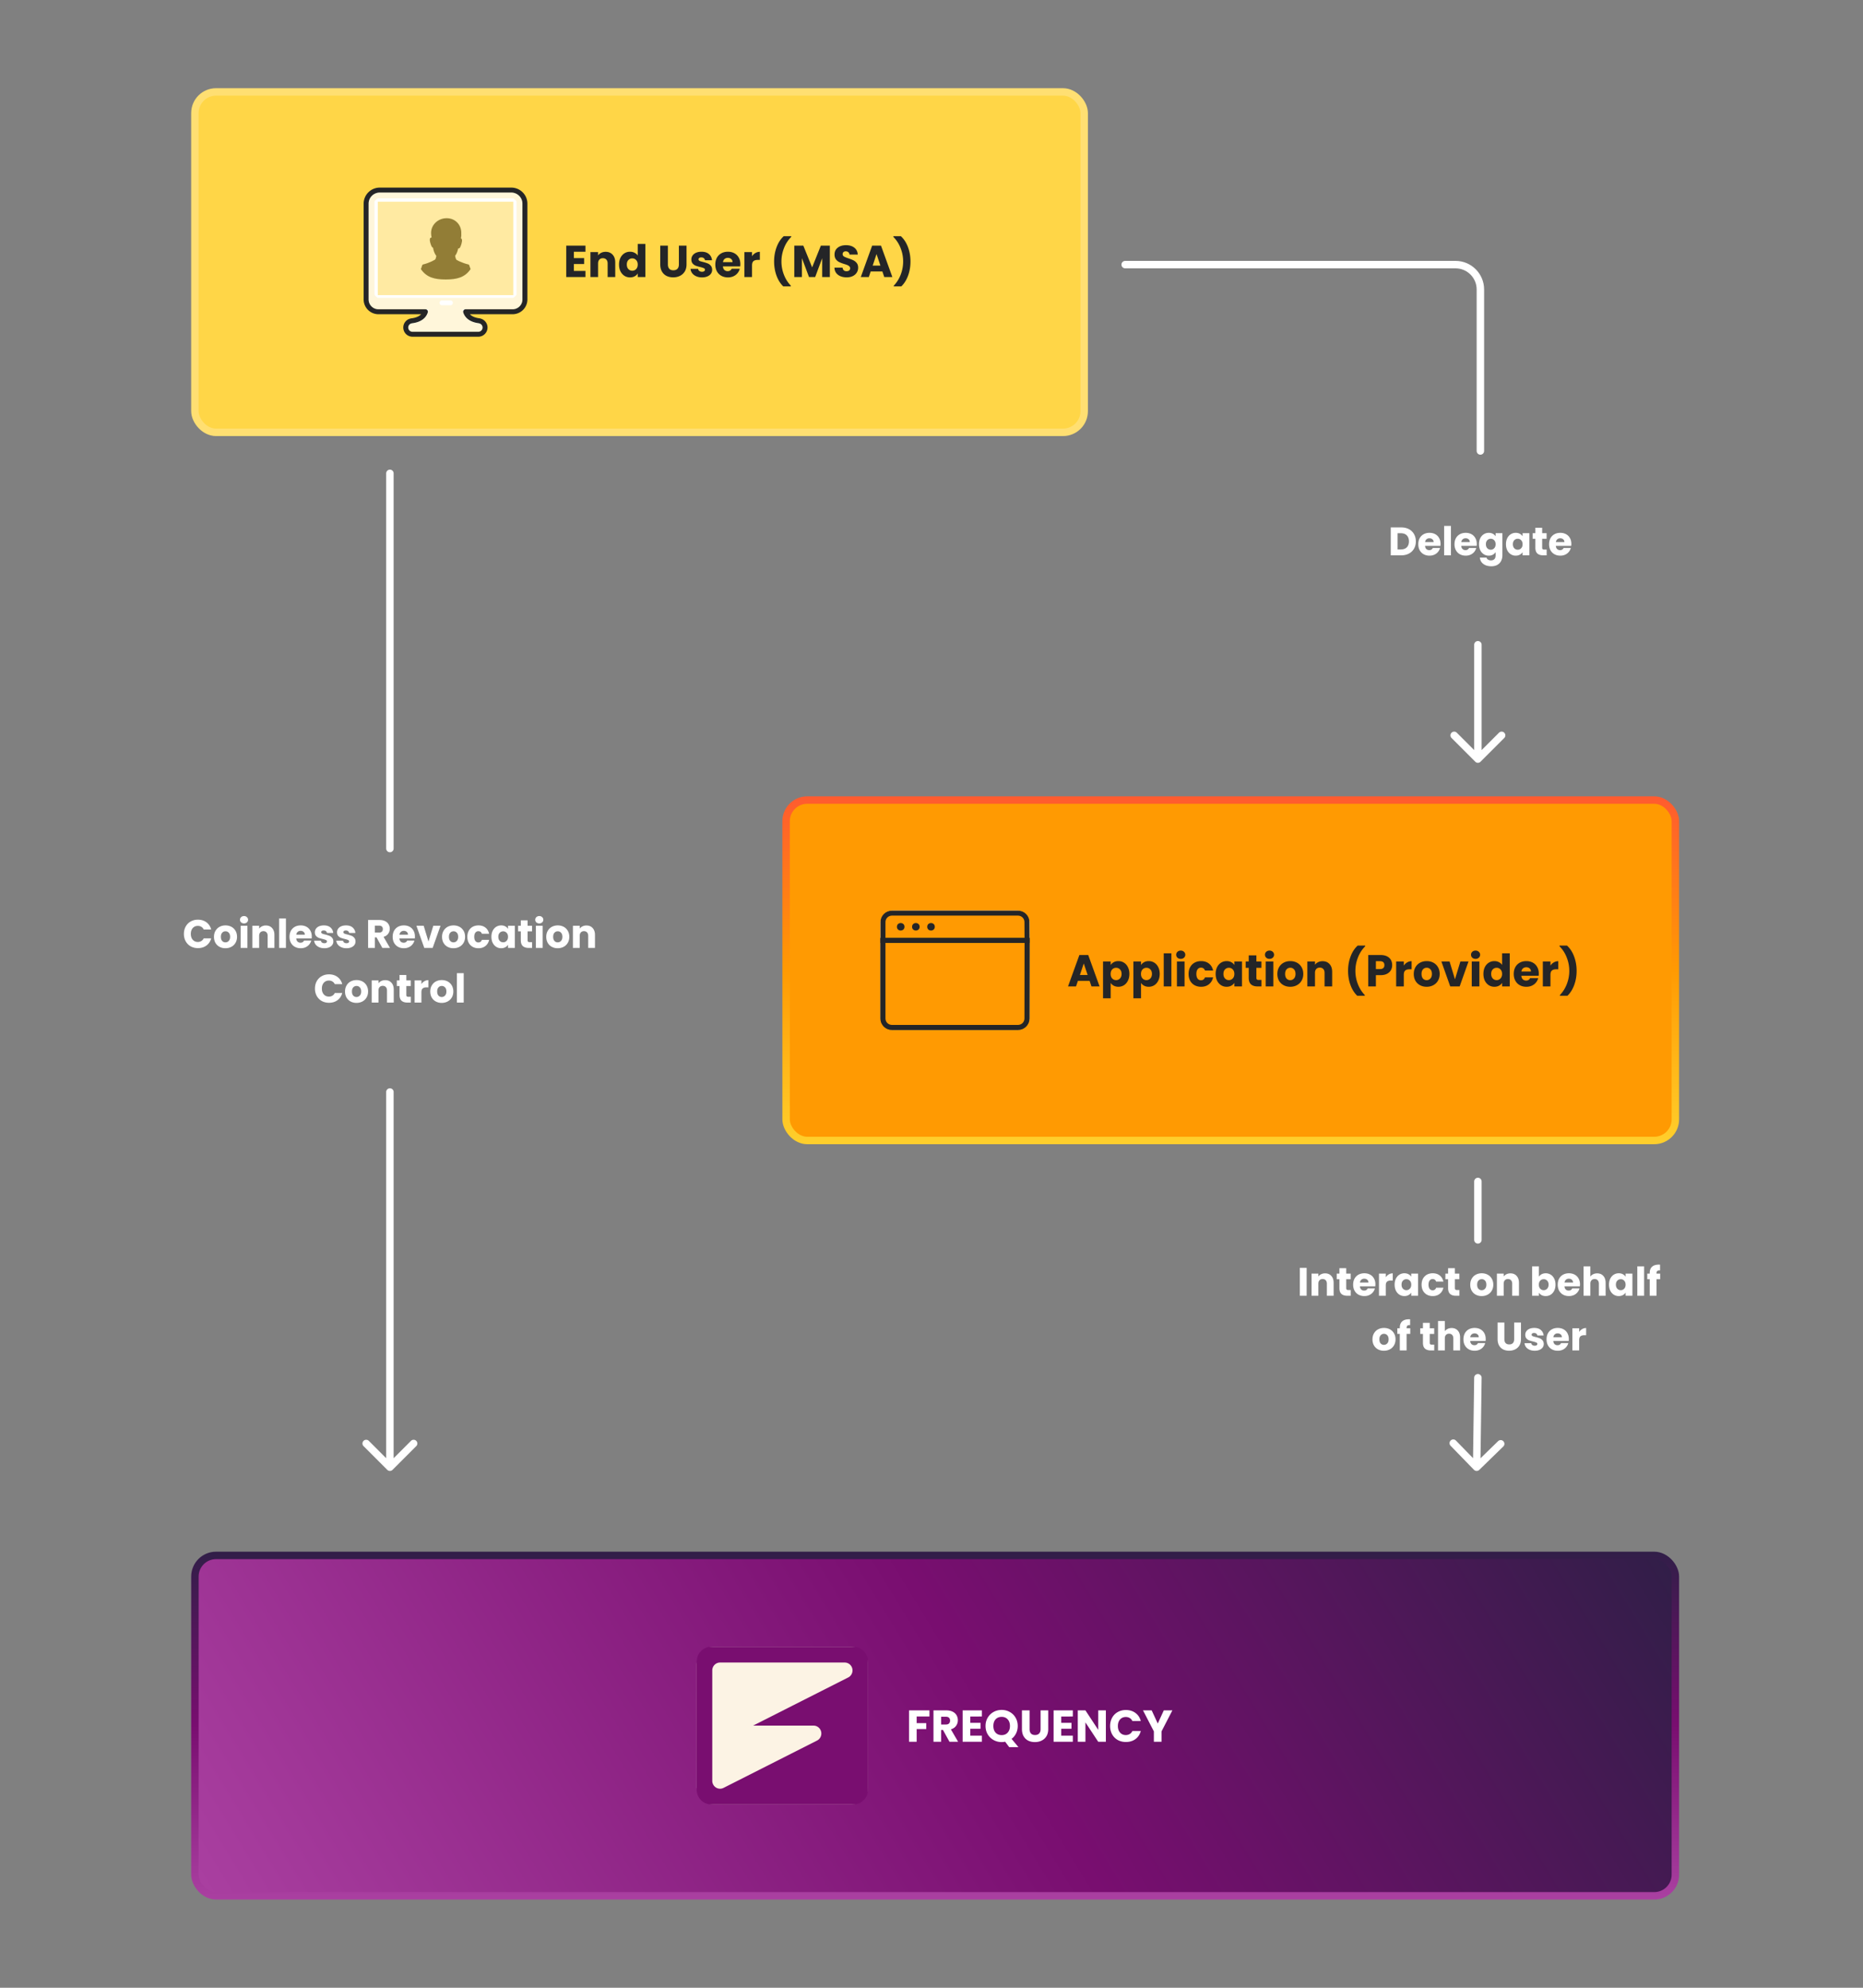 <svg xmlns="http://www.w3.org/2000/svg" width="750" height="800" fill="none" xmlns:v="https://vecta.io/nano"><rect width="100%" height="100%" fill="#808080" stroke="none"/><style><![CDATA[.B{fill:#fff}.C{stroke-width:3}.D{stroke:#242527}.E{stroke-width:2}.F{fill:#242527}.G{fill:#ffd647}.H{fill:#ff9a02}.I{stroke-linecap:round}]]></style><rect x="78.466" y="37" width="358" height="137" rx="8.5" class="G"/><rect x="78.466" y="37" width="358" height="137" rx="8.5" stroke="#ffdf72" class="C"/><path d="M205.812 76.5c3.026 0 5.503 2.441 5.503 5.461v31.36l.001 7.369c0 .053-.006.105-.014.156-.161 2.586-2.324 4.62-4.954 4.62h-18.893a4.4 4.4 0 0 0 .645 1.276c.698.953 2.066 2.022 4.85 2.368l.097.017c.075.017.145.042.212.074a2.71 2.71 0 0 1 2.005 2.611c0 1.506-1.229 2.71-2.726 2.71h-26.461c-1.496 0-2.726-1.204-2.726-2.71 0-1.336.969-2.434 2.234-2.664a1.11 1.11 0 0 1 .175-.038l.506-.073c2.446-.406 3.689-1.402 4.344-2.295a4.42 4.42 0 0 0 .644-1.276h-18.891c-2.642 0-4.811-2.051-4.957-4.652-.005-.04-.008-.082-.008-.124v-.068l-.002-.085v-.328l.001-.071.001-5.955-.001-.023V81.961c0-3.021 2.476-5.461 5.502-5.461z" stroke-linejoin="round" class="B D E"/><path opacity=".2" fill-rule="evenodd" d="M210.314 81.961v32.113l.002-.002v6.683h-.006c-.081 2.098-1.824 3.775-3.962 3.775H186.26c.035.882.531 4.885 6.567 5.637h-.289c.953 0 1.726.765 1.726 1.71a1.72 1.72 0 0 1-1.726 1.71h-26.461a1.72 1.72 0 0 1-1.726-1.71c0-.945.773-1.71 1.726-1.71h-.194c6.036-.752 6.531-4.755 6.567-5.637h-20.088c-2.138 0-3.881-1.677-3.962-3.775h-.002v-.084l-.001-.022-.001-.048v-.328l.001-.046.001-.024v-5.293l-.001-.027-.001-.028V81.961c0-2.46 2.021-4.461 4.503-4.461h52.913c2.483 0 4.502 2.001 4.502 4.461zm-3.822 37.907c.435 0 1.468-1.024 1.468-1.455V81.287c0-.43-1.034-1.454-1.469-1.454h-54.272c-.434 0-1.468 1.024-1.468 1.454v37.126c0 .431 1.034 1.455 1.468 1.455zm-25.124 2.966c.355 0 .665-.203.823-.501a.97.97 0 0 0 .113-.456c0-.165-.041-.321-.113-.457-.158-.298-.468-.501-.823-.501h-3.487c-.259 0-.493.107-.663.281a.97.97 0 0 0-.274.677c0 .529.42.957.937.957z" class="G"/><path d="M185.706 93.924l.003-.207c0-3.257-2.437-5.897-5.897-5.897s-6.266 2.64-6.266 5.897l.017.469c.001.359.041.722.133 1.081l.06.329-.054-.001c-.479 0-.971.374-.445 2.239.411 1.454.793 1.862 1.082 1.885.163 1.051.527 2.275 1.313 3.295-.067.424-.198 1.017-.45 1.429-.193.122-2.061 1.311-5.001 2.029-.166.041-.32.535-.463.995-.118.379-.229.735-.334.796 2.33 3.434 5.549 4.219 10.04 4.219s7.71-.785 10.039-4.219c-.104-.061-.215-.417-.333-.796-.144-.46-.298-.954-.463-.995-3.09-.754-4.916-1.903-4.916-1.903-.321-.424-.474-1.141-.544-1.611.698-.933 1.052-2.029 1.225-3.005.063.043.136.072.216.072.292 0 .685-.387 1.108-1.886.439-1.551.172-2.07-.206-2.202.155-.745.191-1.413.136-2.013z" class="F"/><path opacity=".5" d="M152.081 81.186h54.549v37.594h-54.549z" class="G"/><path d="M231.032 101.33v2.556h4.122v2.376h-4.122v2.772h4.662v2.466h-7.74V98.864h7.74v2.466zm12.78.018c1.176 0 2.112.384 2.808 1.152.708.756 1.062 1.8 1.062 3.132v5.868h-3.06v-5.454c0-.672-.174-1.194-.522-1.566s-.816-.558-1.404-.558-1.056.186-1.404.558-.522.894-.522 1.566v5.454h-3.078v-10.044h3.078v1.332c.312-.444.732-.792 1.26-1.044.528-.264 1.122-.396 1.782-.396zm5.397 5.112c0-1.032.192-1.938.576-2.718.396-.78.93-1.38 1.602-1.8s1.422-.63 2.25-.63c.66 0 1.26.138 1.8.414.552.276.984.648 1.296 1.116V98.18h3.078v13.32h-3.078v-1.44c-.288.48-.702.864-1.242 1.152-.528.288-1.146.432-1.854.432-.828 0-1.578-.21-2.25-.63-.672-.432-1.206-1.038-1.602-1.818-.384-.792-.576-1.704-.576-2.736zm7.524.018c0-.768-.216-1.374-.648-1.818-.42-.444-.936-.666-1.548-.666s-1.134.222-1.566.666c-.42.432-.63 1.032-.63 1.8s.21 1.38.63 1.836c.432.444.954.666 1.566.666s1.128-.222 1.548-.666c.432-.444.648-1.05.648-1.818zm12.144-7.614v7.56c0 .756.186 1.338.558 1.746s.918.612 1.638.612 1.272-.204 1.656-.612.576-.99.576-1.746v-7.56h3.078v7.542c0 1.128-.24 2.082-.72 2.862s-1.128 1.368-1.944 1.764c-.804.396-1.704.594-2.7.594s-1.89-.192-2.682-.576c-.78-.396-1.398-.984-1.854-1.764-.456-.792-.684-1.752-.684-2.88v-7.542zm13.753 12.78c-.876 0-1.656-.15-2.34-.45s-1.224-.708-1.62-1.224a3.29 3.29 0 0 1-.666-1.764h3.042a1.17 1.17 0 0 0 .486.846c.288.216.642.324 1.062.324.384 0 .678-.072.882-.216.216-.156.324-.354.324-.594 0-.288-.15-.498-.45-.63-.3-.144-.786-.3-1.458-.468-.72-.168-1.32-.342-1.8-.522a3.23 3.23 0 0 1-1.242-.882c-.348-.408-.522-.954-.522-1.638a2.76 2.76 0 0 1 .468-1.566c.324-.48.792-.858 1.404-1.134.624-.276 1.362-.414 2.214-.414 1.26 0 2.25.312 2.97.936.732.624 1.152 1.452 1.26 2.484h-2.844c-.048-.348-.204-.624-.468-.828-.252-.204-.588-.306-1.008-.306-.36 0-.636.072-.828.216-.192.132-.288.318-.288.558 0 .288.15.504.45.648.312.144.792.288 1.44.432.744.192 1.35.384 1.818.576.468.18.876.48 1.224.9.36.408.546.96.558 1.656a2.65 2.65 0 0 1-.504 1.584c-.324.456-.798.816-1.422 1.08-.612.264-1.326.396-2.142.396zm15.419-5.328c0 .288-.018.588-.054.9h-6.966c.048.624.246 1.104.594 1.44.36.324.798.486 1.314.486.768 0 1.302-.324 1.602-.972h3.276c-.168.66-.474 1.254-.918 1.782-.432.528-.978.942-1.638 1.242s-1.398.45-2.214.45c-.984 0-1.86-.21-2.628-.63a4.48 4.48 0 0 1-1.8-1.8c-.432-.78-.648-1.692-.648-2.736s.21-1.956.63-2.736a4.48 4.48 0 0 1 1.8-1.8c.768-.42 1.65-.63 2.646-.63.972 0 1.836.204 2.592.612s1.344.99 1.764 1.746c.432.756.648 1.638.648 2.646zm-3.15-.81c0-.528-.18-.948-.54-1.26s-.81-.468-1.35-.468c-.516 0-.954.15-1.314.45-.348.3-.564.726-.648 1.278zm7.852-2.376c.36-.552.81-.984 1.35-1.296a3.43 3.43 0 0 1 1.8-.486v3.258h-.846c-.768 0-1.344.168-1.728.504-.384.324-.576.9-.576 1.728v4.662h-3.078v-10.044h3.078zm12.576 12.132c-1.164-1.116-2.07-2.556-2.718-4.32s-.972-3.666-.972-5.706c0-2.064.336-3.99 1.008-5.778.672-1.8 1.626-3.264 2.862-4.392h3.024v.288c-1.26 1.248-2.232 2.748-2.916 4.5-.684 1.74-1.026 3.534-1.026 5.382 0 1.836.33 3.606.99 5.31s1.59 3.18 2.79 4.428v.288zm18.748-16.398V111.5h-3.078v-7.578l-2.826 7.578h-2.484l-2.844-7.596v7.596h-3.078V98.864h3.636l3.546 8.748 3.51-8.748zm6.785 12.762c-.924 0-1.752-.15-2.484-.45s-1.32-.744-1.764-1.332c-.432-.588-.66-1.296-.684-2.124h3.276c.048.468.21.828.486 1.08.276.24.636.36 1.08.36.456 0 .816-.102 1.08-.306.264-.216.396-.51.396-.882 0-.312-.108-.57-.324-.774-.204-.204-.462-.372-.774-.504-.3-.132-.732-.282-1.296-.45-.816-.252-1.482-.504-1.998-.756s-.96-.624-1.332-1.116-.558-1.134-.558-1.926c0-1.176.426-2.094 1.278-2.754.852-.672 1.962-1.008 3.33-1.008 1.392 0 2.514.336 3.366 1.008.852.66 1.308 1.584 1.368 2.772h-3.33c-.024-.408-.174-.726-.45-.954-.276-.24-.63-.36-1.062-.36-.372 0-.672.102-.9.306-.228.192-.342.474-.342.846 0 .408.192.726.576.954s.984.474 1.8.738c.816.276 1.476.54 1.98.792.516.252.96.618 1.332 1.098s.558 1.098.558 1.854c0 .72-.186 1.374-.558 1.962-.36.588-.888 1.056-1.584 1.404s-1.518.522-2.466.522zm14.368-2.358h-4.716l-.756 2.232h-3.222l4.572-12.636h3.564l4.572 12.636h-3.258zm-.792-2.376l-1.566-4.626-1.548 4.626zm5.37 8.37v-.288c1.2-1.248 2.13-2.724 2.79-4.428s.99-3.474.99-5.31c0-1.848-.342-3.642-1.026-5.382-.684-1.752-1.656-3.252-2.916-4.5v-.288h3.024c1.236 1.128 2.19 2.592 2.862 4.392.672 1.788 1.008 3.714 1.008 5.778 0 2.04-.324 3.942-.972 5.706s-1.554 3.204-2.718 4.32z" class="F"/><rect x="316.466" y="322" width="358" height="137" rx="8.5" class="H"/><rect x="316.466" y="322" width="358" height="137" rx="8.5" stroke="url(#A)" class="C"/><g class="B"><rect x="354.466" y="366.5" width="60" height="48" rx="5"/><use href="#D" class="D E"/></g><path d="M413.461 378.5l-.04-7.405v-.005c0-1.987-1.605-3.59-3.642-3.59h-50.67c-2.037 0-3.642 1.603-3.642 3.59v7.41z" class="D E H"/><g class="F"><ellipse cx="362.602" cy="373" rx="1.525" ry="1.5"/><ellipse cx="368.703" cy="373" rx="1.525" ry="1.5"/><ellipse cx="374.805" cy="373" rx="1.525" ry="1.5"/><path d="M397.588 394.994l-5.799 4.779c-.55.439-.6 1.22-.15 1.707.25.293.6.439.95.439.3 0 .55-.097.8-.292l6.899-5.706a1.19 1.19 0 0 0 .45-.927 1.19 1.19 0 0 0-.45-.927l-6.899-5.706c-.5-.439-1.3-.39-1.75.147-.45.487-.4 1.268.15 1.707zm-29.392 0a1.19 1.19 0 0 0 .45.927l6.899 5.706c.25.195.5.292.8.292.35 0 .7-.146.95-.439.45-.487.4-1.268-.15-1.707l-5.799-4.779 5.799-4.779c.55-.439.6-1.171.15-1.707s-1.2-.586-1.75-.147l-6.899 5.706a1.19 1.19 0 0 0-.45.927zm18.021-8.726l-5.85 16.525c-.25.634.05 1.317.7 1.609.15.049.3.098.45.098.5 0 .95-.293 1.15-.78l5.9-16.525a1.23 1.23 0 0 0-.7-1.609c-.65-.244-1.4.048-1.65.682z"/></g><use href="#D" opacity=".5" class="D E H"/><path d="M438.651 394.768h-4.716l-.756 2.232h-3.222l4.572-12.636h3.564L442.665 397h-3.258zm-.792-2.376l-1.566-4.626-1.548 4.626zm9.276-4.014c.3-.468.714-.846 1.242-1.134s1.146-.432 1.854-.432c.828 0 1.578.21 2.25.63s1.2 1.02 1.584 1.8c.396.78.594 1.686.594 2.718s-.198 1.944-.594 2.736c-.384.78-.912 1.386-1.584 1.818-.672.42-1.422.63-2.25.63-.696 0-1.314-.144-1.854-.432a3.4 3.4 0 0 1-1.242-1.116v6.192h-3.078v-14.832h3.078zm4.392 3.582c0-.768-.216-1.368-.648-1.8-.42-.444-.942-.666-1.566-.666-.612 0-1.134.222-1.566.666-.42.444-.63 1.05-.63 1.818s.21 1.374.63 1.818c.432.444.954.666 1.566.666s1.134-.222 1.566-.666c.432-.456.648-1.068.648-1.836zm7.824-3.582c.3-.468.714-.846 1.242-1.134s1.146-.432 1.854-.432c.828 0 1.578.21 2.25.63s1.2 1.02 1.584 1.8c.396.78.594 1.686.594 2.718s-.198 1.944-.594 2.736c-.384.78-.912 1.386-1.584 1.818-.672.42-1.422.63-2.25.63-.696 0-1.314-.144-1.854-.432a3.4 3.4 0 0 1-1.242-1.116v6.192h-3.078v-14.832h3.078zm4.392 3.582c0-.768-.216-1.368-.648-1.8-.42-.444-.942-.666-1.566-.666-.612 0-1.134.222-1.566.666-.42.444-.63 1.05-.63 1.818s.21 1.374.63 1.818c.432.444.954.666 1.566.666s1.134-.222 1.566-.666c.432-.456.648-1.068.648-1.836zm7.825-8.28V397h-3.078v-13.32zm3.779 2.232c-.54 0-.984-.156-1.332-.468-.336-.324-.504-.72-.504-1.188a1.55 1.55 0 0 1 .504-1.188c.348-.324.792-.486 1.332-.486.528 0 .96.162 1.296.486.348.312.522.708.522 1.188a1.56 1.56 0 0 1-.522 1.188c-.336.312-.768.468-1.296.468zm1.53 1.044V397h-3.078v-10.044zm1.618 5.022c0-1.044.21-1.956.63-2.736.432-.78 1.026-1.38 1.782-1.8.768-.42 1.644-.63 2.628-.63 1.26 0 2.31.33 3.15.99.852.66 1.41 1.59 1.674 2.79h-3.276c-.276-.768-.81-1.152-1.602-1.152-.564 0-1.014.222-1.35.666-.336.432-.504 1.056-.504 1.872s.168 1.446.504 1.89a1.62 1.62 0 0 0 1.35.648c.792 0 1.326-.384 1.602-1.152h3.276c-.264 1.176-.822 2.1-1.674 2.772s-1.902 1.008-3.15 1.008c-.984 0-1.86-.21-2.628-.63-.756-.42-1.35-1.02-1.782-1.8-.42-.78-.63-1.692-.63-2.736zm10.899-.018c0-1.032.192-1.938.576-2.718.396-.78.93-1.38 1.602-1.8s1.422-.63 2.25-.63c.708 0 1.326.144 1.854.432.54.288.954.666 1.242 1.134v-1.422h3.078V397h-3.078v-1.422c-.3.468-.72.846-1.26 1.134-.528.288-1.146.432-1.854.432-.816 0-1.56-.21-2.232-.63-.672-.432-1.206-1.038-1.602-1.818-.384-.792-.576-1.704-.576-2.736zm7.524.018c0-.768-.216-1.374-.648-1.818-.42-.444-.936-.666-1.548-.666s-1.134.222-1.566.666c-.42.432-.63 1.032-.63 1.8s.21 1.38.63 1.836c.432.444.954.666 1.566.666s1.128-.222 1.548-.666c.432-.444.648-1.05.648-1.818zm10.903 2.412V397h-1.566c-1.116 0-1.986-.27-2.61-.81-.624-.552-.936-1.446-.936-2.682v-3.996h-1.224v-2.556h1.224v-2.448h3.078v2.448h2.016v2.556h-2.016v4.032c0 .3.072.516.216.648s.384.198.72.198zm3.262-8.478c-.54 0-.984-.156-1.332-.468-.336-.324-.504-.72-.504-1.188a1.55 1.55 0 0 1 .504-1.188c.348-.324.792-.486 1.332-.486.528 0 .96.162 1.296.486.348.312.522.708.522 1.188a1.56 1.56 0 0 1-.522 1.188c-.336.312-.768.468-1.296.468zm1.53 1.044V397h-3.078v-10.044zm6.803 10.188c-.984 0-1.872-.21-2.664-.63a4.69 4.69 0 0 1-1.854-1.8c-.444-.78-.666-1.692-.666-2.736 0-1.032.228-1.938.684-2.718.456-.792 1.08-1.398 1.872-1.818s1.68-.63 2.664-.63 1.872.21 2.664.63 1.416 1.026 1.872 1.818c.456.78.684 1.686.684 2.718s-.234 1.944-.702 2.736a4.63 4.63 0 0 1-1.89 1.8c-.792.42-1.68.63-2.664.63zm0-2.664c.588 0 1.086-.216 1.494-.648.42-.432.63-1.05.63-1.854s-.204-1.422-.612-1.854a1.92 1.92 0 0 0-1.476-.648 1.94 1.94 0 0 0-1.494.648c-.396.42-.594 1.038-.594 1.854 0 .804.192 1.422.576 1.854a1.92 1.92 0 0 0 1.476.648zm13.009-7.632c1.176 0 2.112.384 2.808 1.152.708.756 1.062 1.8 1.062 3.132V397h-3.06v-5.454c0-.672-.174-1.194-.522-1.566s-.816-.558-1.404-.558-1.056.186-1.404.558-.522.894-.522 1.566V397h-3.078v-10.044h3.078v1.332c.312-.444.732-.792 1.26-1.044.528-.264 1.122-.396 1.782-.396zm13.963 13.914c-1.164-1.116-2.07-2.556-2.718-4.32s-.972-3.666-.972-5.706c0-2.064.336-3.99 1.008-5.778.672-1.8 1.626-3.264 2.862-4.392h3.024v.288c-1.26 1.248-2.232 2.748-2.916 4.5-.684 1.74-1.026 3.534-1.026 5.382 0 1.836.33 3.606.99 5.31s1.59 3.18 2.79 4.428v.288zm14.068-12.33a4.12 4.12 0 0 1-.504 2.016c-.336.6-.852 1.086-1.548 1.458s-1.56.558-2.592.558h-1.908V397h-3.078v-12.636h4.986c1.008 0 1.86.174 2.556.522s1.218.828 1.566 1.44.522 1.314.522 2.106zm-4.878 1.584c.588 0 1.026-.138 1.314-.414s.432-.666.432-1.17-.144-.894-.432-1.17-.726-.414-1.314-.414h-1.674v3.168zm9.559-1.386c.36-.552.81-.984 1.35-1.296a3.43 3.43 0 0 1 1.8-.486v3.258h-.846c-.768 0-1.344.168-1.728.504-.384.324-.576.9-.576 1.728V397h-3.078v-10.044h3.078zm9.193 8.514c-.984 0-1.872-.21-2.664-.63a4.69 4.69 0 0 1-1.854-1.8c-.444-.78-.666-1.692-.666-2.736 0-1.032.228-1.938.684-2.718.456-.792 1.08-1.398 1.872-1.818s1.68-.63 2.664-.63 1.872.21 2.664.63 1.416 1.026 1.872 1.818c.456.78.684 1.686.684 2.718s-.234 1.944-.702 2.736a4.63 4.63 0 0 1-1.89 1.8c-.792.42-1.68.63-2.664.63zm0-2.664c.588 0 1.086-.216 1.494-.648.42-.432.63-1.05.63-1.854s-.204-1.422-.612-1.854a1.92 1.92 0 0 0-1.476-.648 1.94 1.94 0 0 0-1.494.648c-.396.42-.594 1.038-.594 1.854 0 .804.192 1.422.576 1.854a1.92 1.92 0 0 0 1.476.648zm11.407-.36l2.18-7.164h3.27L587.627 397h-3.798l-3.564-10.044h3.294zm8.3-8.208c-.54 0-.99-.156-1.33-.468-.34-.324-.51-.72-.51-1.188a1.54 1.54 0 0 1 .51-1.188c.34-.324.79-.486 1.33-.486.53 0 .96.162 1.29.486.35.312.53.708.53 1.188a1.56 1.56 0 0 1-.53 1.188c-.33.312-.76.468-1.29.468zm1.53 1.044V397h-3.08v-10.044zm1.62 5.004c0-1.032.19-1.938.57-2.718.4-.78.93-1.38 1.6-1.8.68-.42 1.43-.63 2.25-.63.66 0 1.26.138 1.8.414.56.276.99.648 1.3 1.116v-4.662h3.08V397h-3.08v-1.44c-.29.48-.7.864-1.24 1.152-.53.288-1.15.432-1.86.432-.82 0-1.57-.21-2.25-.63-.67-.432-1.2-1.038-1.6-1.818-.38-.792-.57-1.704-.57-2.736zm7.52.018c0-.768-.22-1.374-.65-1.818a2.04 2.04 0 0 0-1.55-.666 2.09 2.09 0 0 0-1.56.666c-.42.432-.63 1.032-.63 1.8s.21 1.38.63 1.836a2.09 2.09 0 0 0 1.56.666 2.04 2.04 0 0 0 1.55-.666c.43-.444.65-1.05.65-1.818zm14.77-.162c0 .288-.02.588-.05.9h-6.97c.05.624.25 1.104.6 1.44.36.324.79.486 1.31.486.77 0 1.3-.324 1.6-.972h3.28c-.17.66-.48 1.254-.92 1.782-.43.528-.98.942-1.64 1.242s-1.4.45-2.21.45c-.99 0-1.86-.21-2.63-.63s-1.37-1.02-1.8-1.8-.65-1.692-.65-2.736.21-1.956.63-2.736c.43-.78 1.03-1.38 1.8-1.8s1.65-.63 2.65-.63c.97 0 1.83.204 2.59.612a4.3 4.3 0 0 1 1.76 1.746c.44.756.65 1.638.65 2.646zm-3.15-.81c0-.528-.18-.948-.54-1.26s-.81-.468-1.35-.468c-.51 0-.95.15-1.31.45-.35.3-.57.726-.65 1.278zm7.85-2.376c.36-.552.81-.984 1.35-1.296a3.43 3.43 0 0 1 1.8-.486v3.258h-.84c-.77 0-1.35.168-1.73.504-.38.324-.58.9-.58 1.728V397h-3.07v-10.044h3.07zm3.8 12.132v-.288c1.2-1.248 2.13-2.724 2.79-4.428s.99-3.474.99-5.31a14.47 14.47 0 0 0-1.03-5.382c-.68-1.752-1.65-3.252-2.91-4.5v-.288h3.02c1.24 1.128 2.19 2.592 2.86 4.392.67 1.788 1.01 3.714 1.01 5.778 0 2.04-.32 3.942-.97 5.706s-1.56 3.204-2.72 4.32z" class="F"/><path d="M158.467 439.5a1.5 1.5 0 1 0-3 0zm-2.561 152.061c.586.585 1.536.585 2.122 0l9.546-9.546c.585-.586.585-1.536 0-2.122s-1.536-.585-2.122 0l-8.485 8.486-8.485-8.486c-.586-.585-1.536-.585-2.122 0s-.585 1.536 0 2.122zm1.061-152.061h-1.5v151h1.5 1.5v-151z" class="B"/><path d="M156.967 190.5v151m296-235h133c5.52 0 10 4.477 10 10v65" stroke="#fff" class="C I"/><path d="M593.907 306.561a1.5 1.5 0 0 0 2.12 0l9.55-9.546a1.51 1.51 0 0 0 0-2.122 1.5 1.5 0 0 0-2.12 0l-8.49 8.486-8.49-8.486c-.581-.585-1.531-.585-2.117 0s-.585 1.536 0 2.122zm2.56-47.061a1.5 1.5 0 1 0-3 0zm-1.5 46h1.5v-46h-1.5-1.5v46z" class="B"/><path d="M594.967 475.5V499" stroke="#fff" class="C I"/><g class="B"><path d="M593.387 591.548a1.51 1.51 0 0 0 2.13.03l9.67-9.413c.6-.577.61-1.527.03-2.121-.57-.594-1.52-.607-2.12-.029l-8.6 8.366-8.37-8.602c-.575-.594-1.524-.607-2.118-.029a1.5 1.5 0 0 0-.03 2.121zm3.08-37.027a1.5 1.5 0 1 0-3-.042zm-2 35.981l1.5.021.5-36.002-1.5-.021-1.5-.021-.5 36.003zM74.034 375.868c0-1.109.24-2.096.72-2.96.48-.875 1.147-1.552 2-2.032.864-.491 1.84-.736 2.928-.736 1.333 0 2.475.352 3.424 1.056s1.584 1.664 1.904 2.88h-3.008c-.224-.469-.544-.827-.96-1.072-.405-.245-.869-.368-1.392-.368-.843 0-1.525.293-2.048.88s-.784 1.371-.784 2.352.261 1.765.784 2.352 1.205.88 2.048.88c.523 0 .987-.123 1.392-.368.416-.245.736-.603.96-1.072h3.008c-.32 1.216-.955 2.176-1.904 2.88-.949.693-2.091 1.04-3.424 1.04-1.088 0-2.064-.24-2.928-.72-.853-.491-1.52-1.168-2-2.032s-.72-1.851-.72-2.96zm16.716 5.76c-.875 0-1.664-.187-2.368-.56a4.16 4.16 0 0 1-1.648-1.6c-.395-.693-.592-1.504-.592-2.432 0-.917.202-1.723.608-2.416.405-.704.96-1.243 1.664-1.616s1.493-.56 2.368-.56 1.664.187 2.368.56 1.258.912 1.664 1.616c.405.693.608 1.499.608 2.416s-.208 1.728-.624 2.432a4.12 4.12 0 0 1-1.68 1.6c-.704.373-1.494.56-2.368.56zm0-2.368c.522 0 .965-.192 1.328-.576.373-.384.56-.933.56-1.648s-.182-1.264-.544-1.648c-.352-.384-.79-.576-1.312-.576-.534 0-.976.192-1.328.576-.352.373-.528.923-.528 1.648 0 .715.17 1.264.512 1.648.352.384.789.576 1.312.576zm7.499-7.616c-.48 0-.875-.139-1.184-.416a1.41 1.41 0 0 1-.448-1.056c0-.427.149-.779.448-1.056.309-.288.704-.432 1.184-.432.469 0 .853.144 1.152.432.309.277.464.629.464 1.056 0 .416-.155.768-.464 1.056-.299.277-.683.416-1.152.416zm1.36.928v8.928h-2.736v-8.928zm7.423-.096c1.045 0 1.877.341 2.496 1.024.629.672.944 1.6.944 2.784v5.216h-2.72v-4.848c0-.597-.155-1.061-.464-1.392s-.726-.496-1.248-.496-.939.165-1.248.496-.464.795-.464 1.392v4.848h-2.736v-8.928h2.736v1.184c.277-.395.65-.704 1.12-.928.469-.235.997-.352 1.584-.352zm8.077-2.816v11.84h-2.736v-11.84zm10.399 7.232a6.98 6.98 0 0 1-.048.8h-6.192c.042.555.218.981.528 1.28.32.288.709.432 1.168.432.682 0 1.157-.288 1.424-.864h2.912c-.15.587-.422 1.115-.816 1.584-.384.469-.87.837-1.456 1.104s-1.243.4-1.968.4c-.875 0-1.654-.187-2.336-.56a3.98 3.98 0 0 1-1.6-1.6c-.384-.693-.576-1.504-.576-2.432s.186-1.739.56-2.432a3.98 3.98 0 0 1 1.6-1.6c.682-.373 1.466-.56 2.352-.56.864 0 1.632.181 2.304.544a3.86 3.86 0 0 1 1.568 1.552c.384.672.576 1.456.576 2.352zm-2.8-.72c0-.469-.16-.843-.48-1.12s-.72-.416-1.2-.416c-.459 0-.848.133-1.168.4-.31.267-.502.645-.576 1.136zm7.875 5.456c-.778 0-1.472-.133-2.08-.4s-1.088-.629-1.44-1.088c-.352-.469-.549-.992-.592-1.568h2.704a1.04 1.04 0 0 0 .432.752c.256.192.571.288.944.288.342 0 .603-.064.784-.192.192-.139.288-.315.288-.528 0-.256-.133-.443-.4-.56-.266-.128-.698-.267-1.296-.416a13.14 13.14 0 0 1-1.6-.464c-.426-.171-.794-.432-1.104-.784-.309-.363-.464-.848-.464-1.456 0-.512.139-.976.416-1.392.288-.427.704-.763 1.248-1.008.555-.245 1.211-.368 1.968-.368 1.12 0 2 .277 2.64.832.651.555 1.024 1.291 1.12 2.208h-2.528c-.042-.309-.181-.555-.416-.736-.224-.181-.522-.272-.896-.272-.32 0-.565.064-.736.192a.57.57 0 0 0-.256.496c0 .256.134.448.4.576.278.128.704.256 1.28.384.662.171 1.2.341 1.616.512a2.63 2.63 0 0 1 1.088.8c.32.363.486.853.496 1.472a2.35 2.35 0 0 1-.448 1.408c-.288.405-.709.725-1.264.96-.544.235-1.178.352-1.904.352zm8.922 0c-.779 0-1.472-.133-2.08-.4s-1.088-.629-1.44-1.088c-.352-.469-.549-.992-.592-1.568h2.704a1.04 1.04 0 0 0 .432.752c.256.192.571.288.944.288.341 0 .603-.064.784-.192.192-.139.288-.315.288-.528 0-.256-.133-.443-.4-.56-.267-.128-.699-.267-1.296-.416a13.14 13.14 0 0 1-1.6-.464 2.87 2.87 0 0 1-1.104-.784c-.309-.363-.464-.848-.464-1.456 0-.512.139-.976.416-1.392.288-.427.704-.763 1.248-1.008.555-.245 1.211-.368 1.968-.368 1.12 0 2 .277 2.64.832.651.555 1.024 1.291 1.12 2.208h-2.528c-.043-.309-.181-.555-.416-.736-.224-.181-.523-.272-.896-.272-.32 0-.565.064-.736.192-.171.117-.256.283-.256.496 0 .256.133.448.4.576.277.128.704.256 1.28.384.661.171 1.2.341 1.616.512a2.63 2.63 0 0 1 1.088.8c.32.363.485.853.496 1.472a2.35 2.35 0 0 1-.448 1.408c-.288.405-.709.725-1.264.96-.544.235-1.179.352-1.904.352zm14.409-.128l-2.336-4.24h-.656v4.24h-2.736v-11.232h4.592c.885 0 1.637.155 2.256.464.629.309 1.098.736 1.408 1.28.309.533.464 1.131.464 1.792 0 .747-.214 1.413-.64 2-.416.587-1.035 1.003-1.856 1.248l2.592 4.448zm-2.992-6.176h1.696c.501 0 .874-.123 1.12-.368.256-.245.384-.592.384-1.04 0-.427-.128-.763-.384-1.008-.246-.245-.619-.368-1.12-.368h-1.696zm16.117 1.568a6.98 6.98 0 0 1-.048.8h-6.192c.043.555.219.981.528 1.28.32.288.709.432 1.168.432.683 0 1.157-.288 1.424-.864h2.912a3.93 3.93 0 0 1-.816 1.584c-.384.469-.869.837-1.456 1.104s-1.243.4-1.968.4c-.875 0-1.653-.187-2.336-.56a3.98 3.98 0 0 1-1.6-1.6c-.384-.693-.576-1.504-.576-2.432s.187-1.739.56-2.432a3.98 3.98 0 0 1 1.6-1.6c.683-.373 1.467-.56 2.352-.56.864 0 1.632.181 2.304.544s1.195.88 1.568 1.552c.384.672.576 1.456.576 2.352zm-2.8-.72c0-.469-.16-.843-.48-1.12s-.72-.416-1.2-.416c-.459 0-.848.133-1.168.4-.309.267-.501.645-.576 1.136zm8.259 2.768l1.936-6.368h2.912l-3.168 8.928h-3.376l-3.168-8.928h2.928zm10.064 2.688c-.875 0-1.664-.187-2.368-.56-.693-.373-1.243-.907-1.648-1.6-.395-.693-.592-1.504-.592-2.432 0-.917.203-1.723.608-2.416.405-.704.96-1.243 1.664-1.616s1.493-.56 2.368-.56 1.664.187 2.368.56 1.259.912 1.664 1.616c.405.693.608 1.499.608 2.416s-.208 1.728-.624 2.432a4.11 4.11 0 0 1-1.68 1.6c-.704.373-1.493.56-2.368.56zm0-2.368c.523 0 .965-.192 1.328-.576.373-.384.56-.933.56-1.648s-.181-1.264-.544-1.648c-.352-.384-.789-.576-1.312-.576-.533 0-.976.192-1.328.576-.352.373-.528.923-.528 1.648 0 .715.171 1.264.512 1.648.352.384.789.576 1.312.576zm5.58-2.224c0-.928.186-1.739.56-2.432a4.01 4.01 0 0 1 1.584-1.6c.682-.373 1.461-.56 2.336-.56 1.12 0 2.053.293 2.8.88.757.587 1.253 1.413 1.488 2.48h-2.912c-.246-.683-.72-1.024-1.424-1.024-.502 0-.902.197-1.2.592-.299.384-.448.939-.448 1.664s.149 1.285.448 1.68a1.44 1.44 0 0 0 1.2.576c.704 0 1.178-.341 1.424-1.024h2.912c-.235 1.045-.731 1.867-1.488 2.464s-1.691.896-2.8.896c-.875 0-1.654-.187-2.336-.56a4.01 4.01 0 0 1-1.584-1.6c-.374-.693-.56-1.504-.56-2.432zm9.687-.016c0-.917.171-1.723.512-2.416.352-.693.827-1.227 1.424-1.6s1.264-.56 2-.56c.629 0 1.179.128 1.648.384.48.256.848.592 1.104 1.008v-1.264h2.736v8.928h-2.736v-1.264c-.267.416-.64.752-1.12 1.008-.469.256-1.019.384-1.648.384a3.67 3.67 0 0 1-1.984-.56c-.597-.384-1.072-.923-1.424-1.616-.341-.704-.512-1.515-.512-2.432zm6.688.016c0-.683-.192-1.221-.576-1.616-.373-.395-.832-.592-1.376-.592a1.87 1.87 0 0 0-1.392.592c-.373.384-.56.917-.56 1.6s.187 1.227.56 1.632a1.87 1.87 0 0 0 1.392.592c.544 0 1.003-.197 1.376-.592.384-.395.576-.933.576-1.616zm9.691 2.144v2.32h-1.392c-.992 0-1.765-.24-2.32-.72-.554-.491-.832-1.285-.832-2.384v-3.552h-1.088v-2.272h1.088v-2.176h2.736v2.176h1.792v2.272H212.4v3.584c0 .267.064.459.192.576s.342.176.64.176zm2.9-7.536c-.48 0-.874-.139-1.184-.416a1.41 1.41 0 0 1-.448-1.056c0-.427.15-.779.448-1.056.31-.288.704-.432 1.184-.432.47 0 .854.144 1.152.432.31.277.464.629.464 1.056 0 .416-.154.768-.464 1.056-.298.277-.682.416-1.152.416zm1.36.928v8.928h-2.736v-8.928zm6.047 9.056c-.874 0-1.664-.187-2.368-.56-.693-.373-1.242-.907-1.648-1.6-.394-.693-.592-1.504-.592-2.432 0-.917.203-1.723.608-2.416.406-.704.96-1.243 1.664-1.616s1.494-.56 2.368-.56 1.664.187 2.368.56 1.259.912 1.664 1.616c.406.693.608 1.499.608 2.416s-.208 1.728-.624 2.432a4.11 4.11 0 0 1-1.68 1.6c-.704.373-1.493.56-2.368.56zm0-2.368c.523 0 .966-.192 1.328-.576.374-.384.56-.933.56-1.648s-.181-1.264-.544-1.648c-.352-.384-.789-.576-1.312-.576-.533 0-.976.192-1.328.576-.352.373-.528.923-.528 1.648 0 .715.171 1.264.512 1.648.352.384.79.576 1.312.576zm11.564-6.784c1.045 0 1.877.341 2.496 1.024.629.672.944 1.6.944 2.784v5.216h-2.72v-4.848c0-.597-.155-1.061-.464-1.392s-.726-.496-1.248-.496-.939.165-1.248.496-.464.795-.464 1.392v4.848h-2.736v-8.928h2.736v1.184c.277-.395.65-.704 1.12-.928.469-.235.997-.352 1.584-.352zm-109.287 25.392c0-1.109.24-2.096.72-2.96.48-.875 1.147-1.552 2-2.032.864-.491 1.84-.736 2.928-.736 1.333 0 2.475.352 3.424 1.056s1.584 1.664 1.904 2.88h-3.008c-.224-.469-.544-.827-.96-1.072-.405-.245-.869-.368-1.392-.368-.843 0-1.525.293-2.048.88s-.784 1.371-.784 2.352.261 1.765.784 2.352 1.205.88 2.048.88c.523 0 .987-.123 1.392-.368.416-.245.736-.603.96-1.072h3.008c-.32 1.216-.955 2.176-1.904 2.88-.949.693-2.091 1.04-3.424 1.04-1.088 0-2.064-.24-2.928-.72-.853-.491-1.52-1.168-2-2.032s-.72-1.851-.72-2.96zm16.715 5.76c-.874 0-1.664-.187-2.368-.56-.693-.373-1.242-.907-1.648-1.6-.394-.693-.592-1.504-.592-2.432 0-.917.203-1.723.608-2.416.406-.704.96-1.243 1.664-1.616s1.494-.56 2.368-.56 1.664.187 2.368.56 1.259.912 1.664 1.616c.406.693.608 1.499.608 2.416s-.208 1.728-.624 2.432a4.11 4.11 0 0 1-1.68 1.6c-.704.373-1.493.56-2.368.56zm0-2.368c.523 0 .966-.192 1.328-.576.374-.384.56-.933.56-1.648s-.181-1.264-.544-1.648c-.352-.384-.789-.576-1.312-.576-.533 0-.976.192-1.328.576-.352.373-.528.923-.528 1.648 0 .715.171 1.264.512 1.648.352.384.79.576 1.312.576zm11.564-6.784c1.045 0 1.877.341 2.496 1.024.629.672.944 1.6.944 2.784v5.216h-2.72v-4.848c0-.597-.155-1.061-.464-1.392s-.725-.496-1.248-.496-.939.165-1.248.496-.464.795-.464 1.392v4.848h-2.736v-8.928h2.736v1.184a2.82 2.82 0 0 1 1.12-.928c.469-.235.997-.352 1.584-.352zm10.317 6.704v2.32h-1.392c-.992 0-1.765-.24-2.32-.72-.555-.491-.832-1.285-.832-2.384v-3.552h-1.088v-2.272h1.088v-2.176h2.736v2.176h1.792v2.272h-1.792v3.584c0 .267.064.459.192.576s.341.176.64.176zm4.26-5.12c.32-.491.72-.875 1.2-1.152a3.05 3.05 0 0 1 1.6-.432v2.896h-.752c-.683 0-1.195.149-1.536.448-.341.288-.512.8-.512 1.536v4.144h-2.736v-8.928h2.736zm8.172 7.568c-.875 0-1.664-.187-2.368-.56-.693-.373-1.243-.907-1.648-1.6-.395-.693-.592-1.504-.592-2.432 0-.917.203-1.723.608-2.416.405-.704.96-1.243 1.664-1.616s1.493-.56 2.368-.56 1.664.187 2.368.56 1.259.912 1.664 1.616c.405.693.608 1.499.608 2.416s-.208 1.728-.624 2.432a4.11 4.11 0 0 1-1.68 1.6c-.704.373-1.493.56-2.368.56zm0-2.368c.523 0 .965-.192 1.328-.576.373-.384.56-.933.56-1.648s-.181-1.264-.544-1.648c-.352-.384-.789-.576-1.312-.576-.533 0-.976.192-1.328.576-.352.373-.528.923-.528 1.648 0 .715.171 1.264.512 1.648.352.384.789.576 1.312.576zm8.859-9.6v11.84h-2.736v-11.84zm377.418-179.392c1.184 0 2.218.235 3.104.704s1.568 1.131 2.048 1.984c.49.843.736 1.819.736 2.928 0 1.099-.246 2.075-.736 2.928a4.94 4.94 0 0 1-2.064 1.984c-.886.469-1.915.704-3.088.704h-4.208v-11.232zm-.176 8.864c1.034 0 1.84-.283 2.416-.848s.864-1.365.864-2.4-.288-1.84-.864-2.416-1.382-.864-2.416-.864h-1.296v6.528zm16.009-2.24a6.98 6.98 0 0 1-.048.8h-6.192c.042.555.218.981.528 1.28.32.288.709.432 1.168.432.682 0 1.157-.288 1.424-.864h2.912c-.15.587-.422 1.115-.816 1.584-.384.469-.87.837-1.456 1.104s-1.243.4-1.968.4c-.875 0-1.654-.187-2.336-.56a3.98 3.98 0 0 1-1.6-1.6c-.384-.693-.576-1.504-.576-2.432s.186-1.739.56-2.432a3.98 3.98 0 0 1 1.6-1.6c.682-.373 1.466-.56 2.352-.56.864 0 1.632.181 2.304.544a3.86 3.86 0 0 1 1.568 1.552c.384.672.576 1.456.576 2.352zm-2.8-.72c0-.469-.16-.843-.48-1.12s-.72-.416-1.2-.416c-.459 0-.848.133-1.168.4-.31.267-.502.645-.576 1.136zm6.979-6.512v11.84h-2.736v-11.84zm10.398 7.232c0 .256-.02.523-.05.8h-6.19c.04.555.22.981.53 1.28.32.288.71.432 1.17.432.68 0 1.15-.288 1.42-.864h2.91c-.15.587-.42 1.115-.81 1.584s-.87.837-1.46 1.104-1.24.4-1.97.4c-.87 0-1.65-.187-2.33-.56-.69-.373-1.22-.907-1.6-1.6-.387-.693-.579-1.504-.579-2.432s.186-1.739.559-2.432c.38-.693.92-1.227 1.6-1.6s1.47-.56 2.35-.56c.87 0 1.63.181 2.31.544a3.83 3.83 0 0 1 1.56 1.552c.39.672.58 1.456.58 2.352zm-2.8-.72c0-.469-.16-.843-.48-1.12s-.72-.416-1.2-.416c-.46 0-.85.133-1.17.4-.31.267-.5.645-.57 1.136zm7.64-3.728c.63 0 1.17.128 1.64.384.48.256.85.592 1.11 1.008v-1.264h2.73v8.912c0 .821-.16 1.563-.49 2.224-.32.672-.82 1.205-1.49 1.6-.66.395-1.49.592-2.48.592-1.32 0-2.39-.315-3.22-.944-.82-.619-1.29-1.461-1.4-2.528h2.7c.09.341.29.608.61.8.32.203.71.304 1.18.304.57 0 1.02-.165 1.35-.496.34-.32.51-.837.51-1.552v-1.264c-.27.416-.64.757-1.11 1.024-.47.256-1.01.384-1.64.384-.74 0-1.41-.187-2-.56-.6-.384-1.08-.923-1.43-1.616-.34-.704-.51-1.515-.51-2.432s.17-1.723.51-2.416c.35-.693.83-1.227 1.43-1.6.59-.373 1.26-.56 2-.56zm2.75 4.592c0-.683-.19-1.221-.58-1.616-.37-.395-.83-.592-1.37-.592-.55 0-1.01.197-1.4.592-.37.384-.56.917-.56 1.6s.19 1.227.56 1.632c.39.395.85.592 1.4.592.54 0 1-.197 1.37-.592.39-.395.58-.933.58-1.616zm4.17-.016c0-.917.17-1.723.51-2.416.35-.693.83-1.227 1.43-1.6.59-.373 1.26-.56 2-.56.62 0 1.17.128 1.64.384.48.256.85.592 1.11 1.008v-1.264h2.73v8.928h-2.73v-1.264c-.27.416-.64.752-1.12 1.008-.47.256-1.02.384-1.65.384-.73 0-1.39-.187-1.98-.56-.6-.384-1.08-.923-1.43-1.616-.34-.704-.51-1.515-.51-2.432zm6.69.016c0-.683-.19-1.221-.58-1.616-.37-.395-.83-.592-1.37-.592-.55 0-1.01.197-1.4.592-.37.384-.56.917-.56 1.6s.19 1.227.56 1.632c.39.395.85.592 1.4.592.54 0 1-.197 1.37-.592.39-.395.58-.933.58-1.616zm9.69 2.144v2.32h-1.39c-1 0-1.77-.24-2.32-.72-.56-.491-.84-1.285-.84-2.384v-3.552h-1.08v-2.272h1.08v-2.176h2.74v2.176h1.79v2.272h-1.79v3.584c0 .267.06.459.19.576s.34.176.64.176zm9.94-2.288c0 .256-.02.523-.05.8h-6.19c.04.555.22.981.53 1.28.32.288.71.432 1.16.432.69 0 1.16-.288 1.43-.864h2.91a3.89 3.89 0 0 1-.82 1.584c-.38.469-.86.837-1.45 1.104s-1.24.4-1.97.4c-.87 0-1.65-.187-2.34-.56-.68-.373-1.21-.907-1.6-1.6-.38-.693-.57-1.504-.57-2.432s.19-1.739.56-2.432c.38-.693.92-1.227 1.6-1.6s1.47-.56 2.35-.56c.86 0 1.63.181 2.3.544.68.363 1.2.88 1.57 1.552.39.672.58 1.456.58 2.352zm-2.8-.72c0-.469-.16-.843-.48-1.12s-.72-.416-1.2-.416c-.46 0-.85.133-1.17.4-.31.267-.5.645-.58 1.136z"/><path d="M526.023 510.268V521.5h-2.736v-11.232zm7.423 2.208c1.045 0 1.877.341 2.496 1.024.629.672.944 1.6.944 2.784v5.216h-2.72v-4.848c0-.597-.155-1.061-.464-1.392s-.725-.496-1.248-.496-.939.165-1.248.496-.464.795-.464 1.392v4.848h-2.736v-8.928h2.736v1.184a2.82 2.82 0 0 1 1.12-.928c.469-.235.997-.352 1.584-.352zm10.317 6.704v2.32h-1.392c-.992 0-1.765-.24-2.32-.72-.555-.491-.832-1.285-.832-2.384v-3.552h-1.088v-2.272h1.088v-2.176h2.736v2.176h1.792v2.272h-1.792v3.584c0 .267.064.459.192.576s.341.176.64.176zm9.94-2.288a6.98 6.98 0 0 1-.048.8h-6.192c.043.555.219.981.528 1.28.32.288.709.432 1.168.432.683 0 1.157-.288 1.424-.864h2.912a3.93 3.93 0 0 1-.816 1.584c-.384.469-.869.837-1.456 1.104s-1.243.4-1.968.4c-.875 0-1.653-.187-2.336-.56a3.98 3.98 0 0 1-1.6-1.6c-.384-.693-.576-1.504-.576-2.432s.187-1.739.56-2.432a3.98 3.98 0 0 1 1.6-1.6c.683-.373 1.467-.56 2.352-.56.864 0 1.632.181 2.304.544s1.195.88 1.568 1.552c.384.672.576 1.456.576 2.352zm-2.8-.72c0-.469-.16-.843-.48-1.12s-.72-.416-1.2-.416c-.459 0-.848.133-1.168.4-.309.267-.501.645-.576 1.136zm6.98-2.112c.32-.491.72-.875 1.2-1.152a3.05 3.05 0 0 1 1.6-.432v2.896h-.752c-.683 0-1.195.149-1.536.448-.342.288-.512.8-.512 1.536v4.144h-2.736v-8.928h2.736zm3.563 2.96c0-.917.171-1.723.512-2.416.352-.693.827-1.227 1.424-1.6a3.7 3.7 0 0 1 2-.56c.63 0 1.179.128 1.648.384.48.256.848.592 1.104 1.008v-1.264h2.736v8.928h-2.736v-1.264c-.266.416-.64.752-1.12 1.008-.469.256-1.018.384-1.648.384-.725 0-1.386-.187-1.984-.56-.597-.384-1.072-.923-1.424-1.616-.341-.704-.512-1.515-.512-2.432zm6.688.016c0-.683-.192-1.221-.576-1.616-.373-.395-.832-.592-1.376-.592a1.87 1.87 0 0 0-1.392.592c-.373.384-.56.917-.56 1.6s.187 1.227.56 1.632a1.87 1.87 0 0 0 1.392.592c.544 0 1.003-.197 1.376-.592.384-.395.576-.933.576-1.616zm4.172 0c0-.928.186-1.739.56-2.432a4.01 4.01 0 0 1 1.584-1.6c.682-.373 1.461-.56 2.336-.56 1.12 0 2.053.293 2.8.88.757.587 1.253 1.413 1.488 2.48h-2.912c-.246-.683-.72-1.024-1.424-1.024-.502 0-.902.197-1.2.592-.299.384-.448.939-.448 1.664s.149 1.285.448 1.68a1.44 1.44 0 0 0 1.2.576c.704 0 1.178-.341 1.424-1.024h2.912c-.235 1.045-.731 1.867-1.488 2.464s-1.691.896-2.8.896c-.875 0-1.654-.187-2.336-.56a4.01 4.01 0 0 1-1.584-1.6c-.374-.693-.56-1.504-.56-2.432zm15.211 2.144v2.32h-1.4c-.988 0-1.761-.24-2.316-.72-.555-.491-.832-1.285-.832-2.384v-3.552h-1.088v-2.272h1.088v-2.176h2.736v2.176h1.792v2.272h-1.792v3.584c0 .267.064.459.192.576s.34.176.64.176zm8.97 2.448c-.87 0-1.66-.187-2.36-.56s-1.25-.907-1.65-1.6-.59-1.504-.59-2.432c0-.917.2-1.723.6-2.416.41-.704.96-1.243 1.67-1.616.7-.373 1.49-.56 2.37-.56.87 0 1.66.187 2.36.56.71.373 1.26.912 1.67 1.616.4.693.61 1.499.61 2.416s-.21 1.728-.63 2.432a4.05 4.05 0 0 1-1.68 1.6c-.7.373-1.49.56-2.37.56zm0-2.368c.53 0 .97-.192 1.33-.576.38-.384.56-.933.56-1.648s-.18-1.264-.54-1.648c-.35-.384-.79-.576-1.31-.576-.54 0-.98.192-1.33.576-.35.373-.53.923-.53 1.648 0 .715.17 1.264.51 1.648.35.384.79.576 1.31.576zm11.57-6.784c1.04 0 1.88.341 2.49 1.024.63.672.95 1.6.95 2.784v5.216h-2.72v-4.848c0-.597-.16-1.061-.47-1.392s-.72-.496-1.24-.496c-.53 0-.94.165-1.25.496s-.47.795-.47 1.392v4.848h-2.73v-8.928h2.73v1.184c.28-.395.65-.704 1.12-.928.47-.235 1-.352 1.59-.352zm11.47 1.36c.25-.416.62-.752 1.1-1.008s1.03-.384 1.65-.384a3.72 3.72 0 0 1 2 .56c.6.373 1.06.907 1.41 1.6s.52 1.499.52 2.416-.17 1.728-.52 2.432c-.35.693-.81 1.232-1.41 1.616a3.72 3.72 0 0 1-2 .56c-.63 0-1.18-.123-1.65-.368-.47-.256-.84-.592-1.1-1.008v1.248h-2.74v-11.84h2.74zm3.9 3.184c0-.683-.19-1.216-.58-1.6-.37-.395-.83-.592-1.39-.592-.54 0-1.01.197-1.39.592-.37.395-.56.933-.56 1.616s.19 1.221.56 1.616c.38.395.85.592 1.39.592a1.85 1.85 0 0 0 1.39-.592c.39-.405.58-.949.58-1.632zm12.64-.128c0 .256-.02.523-.05.8h-6.19c.04.555.21.981.52 1.28.32.288.71.432 1.17.432.68 0 1.16-.288 1.43-.864h2.91a3.89 3.89 0 0 1-.82 1.584 3.98 3.98 0 0 1-1.45 1.104c-.59.267-1.25.4-1.97.4-.88 0-1.66-.187-2.34-.56s-1.21-.907-1.6-1.6c-.38-.693-.57-1.504-.57-2.432s.18-1.739.56-2.432.91-1.227 1.6-1.6c.68-.373 1.46-.56 2.35-.56.86 0 1.63.181 2.3.544s1.2.88 1.57 1.552c.38.672.58 1.456.58 2.352zm-2.8-.72c0-.469-.16-.843-.48-1.12s-.72-.416-1.2-.416c-.46 0-.85.133-1.17.4-.31.267-.5.645-.58 1.136zm9.73-3.696c1.02 0 1.84.341 2.46 1.024.62.672.93 1.6.93 2.784v5.216h-2.72v-4.848c0-.597-.16-1.061-.47-1.392-.3-.331-.72-.496-1.24-.496-.53 0-.94.165-1.25.496s-.47.795-.47 1.392v4.848h-2.73v-11.84h2.73v4.112c.28-.395.66-.709 1.14-.944s1.02-.352 1.62-.352zm4.75 4.544c0-.917.17-1.723.51-2.416.35-.693.82-1.227 1.42-1.6a3.72 3.72 0 0 1 2-.56c.63 0 1.18.128 1.65.384.48.256.85.592 1.1 1.008v-1.264h2.74v8.928h-2.74v-1.264c-.26.416-.64.752-1.12 1.008-.47.256-1.01.384-1.64.384-.73 0-1.39-.187-1.99-.56-.6-.384-1.07-.923-1.42-1.616-.34-.704-.51-1.515-.51-2.432zm6.68.016c0-.683-.19-1.221-.57-1.616s-.83-.592-1.38-.592c-.54 0-1.01.197-1.39.592-.37.384-.56.917-.56 1.6s.19 1.227.56 1.632c.38.395.85.592 1.39.592.55 0 1-.197 1.38-.592s.57-.933.57-1.616zm7.46-7.376v11.84h-2.74v-11.84zm6.46 5.184h-1.47v6.656h-2.74v-6.656h-.99v-2.272h.99v-.256c0-1.099.31-1.931.94-2.496.63-.576 1.56-.864 2.77-.864l.45.016v2.32c-.52-.032-.89.043-1.1.224-.22.181-.32.507-.32.976v.08h1.47zm-111.215 28.784c-.874 0-1.664-.187-2.368-.56-.693-.373-1.242-.907-1.648-1.6-.394-.693-.592-1.504-.592-2.432 0-.917.203-1.723.608-2.416.406-.704.96-1.243 1.664-1.616s1.494-.56 2.368-.56 1.664.187 2.368.56 1.259.912 1.664 1.616c.406.693.608 1.499.608 2.416s-.208 1.728-.624 2.432a4.11 4.11 0 0 1-1.68 1.6c-.704.373-1.493.56-2.368.56zm0-2.368c.523 0 .966-.192 1.328-.576.374-.384.56-.933.56-1.648s-.181-1.264-.544-1.648c-.352-.384-.789-.576-1.312-.576-.533 0-.976.192-1.328.576-.352.373-.528.923-.528 1.648 0 .715.171 1.264.512 1.648.352.384.79.576 1.312.576zm10.604-4.416h-1.472v6.656h-2.736v-6.656h-.992v-2.272h.992v-.256c0-1.099.315-1.931.944-2.496.629-.576 1.552-.864 2.768-.864l.448.016v2.32c-.523-.032-.891.043-1.104.224s-.32.507-.32.976v.08h1.472zm9.652 4.336v2.32h-1.392c-.992 0-1.765-.24-2.32-.72-.555-.491-.832-1.285-.832-2.384v-3.552h-1.088v-2.272h1.088v-2.176h2.736v2.176h1.792v2.272h-1.792v3.584c0 .267.064.459.192.576s.341.176.64.176zm7.012-6.704c1.024 0 1.847.341 2.467 1.024.62.672.93 1.6.93 2.784v5.216h-2.725v-4.848c0-.597-.155-1.061-.464-1.392s-.725-.496-1.248-.496-.939.165-1.248.496-.464.795-.464 1.392v4.848h-2.736v-11.84h2.736v4.112c.277-.395.656-.709 1.136-.944s1.019-.352 1.616-.352zm13.707 4.416a5.55 5.55 0 0 1-.05.8h-6.19c.05.555.22.981.53 1.28.32.288.71.432 1.17.432.68 0 1.16-.288 1.42-.864h2.91a3.87 3.87 0 0 1-.81 1.584c-.39.469-.87.837-1.46 1.104-.58.267-1.24.4-1.97.4-.87 0-1.65-.187-2.33-.56s-1.22-.907-1.6-1.6c-.39-.693-.58-1.504-.58-2.432s.19-1.739.56-2.432c.39-.693.92-1.227 1.6-1.6.69-.373 1.47-.56 2.35-.56.87 0 1.64.181 2.31.544s1.19.88 1.57 1.552.57 1.456.57 2.352zm-2.8-.72c0-.469-.16-.843-.48-1.12s-.72-.416-1.2-.416c-.46 0-.85.133-1.17.4-.3.267-.5.645-.57 1.136zm10.32-5.904v6.72c0 .672.17 1.189.5 1.552s.82.544 1.46.544 1.13-.181 1.47-.544.51-.88.51-1.552v-6.72h2.74v6.704c0 1.003-.22 1.851-.64 2.544-.43.693-1.01 1.216-1.73 1.568s-1.52.528-2.4.528c-.89 0-1.68-.171-2.39-.512-.69-.352-1.24-.875-1.64-1.568-.41-.704-.61-1.557-.61-2.56v-6.704zm12.23 11.36c-.78 0-1.47-.133-2.08-.4s-1.09-.629-1.44-1.088c-.35-.469-.55-.992-.59-1.568h2.7a1.05 1.05 0 0 0 .43.752c.26.192.57.288.95.288.34 0 .6-.064.78-.192.19-.139.29-.315.29-.528 0-.256-.13-.443-.4-.56-.27-.128-.7-.267-1.3-.416-.64-.149-1.17-.304-1.6-.464a2.92 2.92 0 0 1-1.1-.784c-.31-.363-.46-.848-.46-1.456 0-.512.13-.976.41-1.392.29-.427.71-.763 1.25-1.008.55-.245 1.21-.368 1.97-.368 1.12 0 2 .277 2.64.832.65.555 1.02 1.291 1.12 2.208h-2.53c-.04-.309-.18-.555-.42-.736-.22-.181-.52-.272-.89-.272-.32 0-.57.064-.74.192-.17.117-.25.283-.25.496 0 .256.13.448.4.576s.7.256 1.28.384c.66.171 1.2.341 1.61.512.42.16.78.427 1.09.8.32.363.48.853.5 1.472 0 .523-.15.992-.45 1.408-.29.405-.71.725-1.27.96-.54.235-1.18.352-1.9.352zm13.71-4.736c0 .256-.02.523-.05.8h-6.19c.04.555.21.981.52 1.28.32.288.71.432 1.17.432.68 0 1.16-.288 1.43-.864h2.91a3.89 3.89 0 0 1-.82 1.584 3.98 3.98 0 0 1-1.45 1.104c-.59.267-1.25.4-1.97.4-.88 0-1.66-.187-2.34-.56s-1.21-.907-1.6-1.6c-.38-.693-.57-1.504-.57-2.432s.18-1.739.56-2.432.91-1.227 1.6-1.6c.68-.373 1.46-.56 2.35-.56.86 0 1.63.181 2.3.544s1.2.88 1.57 1.552c.38.672.58 1.456.58 2.352zm-2.8-.72c0-.469-.16-.843-.48-1.12s-.72-.416-1.2-.416c-.46 0-.85.133-1.17.4-.31.267-.5.645-.58 1.136zm6.97-2.112c.32-.491.72-.875 1.2-1.152.48-.288 1.02-.432 1.6-.432v2.896h-.75c-.68 0-1.19.149-1.53.448-.34.288-.52.8-.52 1.536v4.144h-2.73v-8.928h2.73z"/></g><rect x="78.466" y="626" width="596" height="137" rx="8.5" fill="url(#B)"/><rect x="78.466" y="626" width="596" height="137" rx="8.5" stroke="url(#C)" class="C"/><rect x="280.466" y="662.76" width="69" height="63.48" rx="6.9" fill="#fcf3e4"/><path d="M343.542 662.76h-57.147c-3.272 0-5.928 2.687-5.928 5.999v51.482c0 3.315 2.656 5.999 5.928 5.999h57.144c3.276 0 5.928-2.688 5.928-5.999v-51.482c0-3.315-2.656-5.999-5.928-5.999zm-2.077 12.361l-38.3 19.381h24.353c1.454 0 2.719 1.012 3.053 2.444s-.348 2.909-1.648 3.569l-37.638 19.045c-.443.226-.924.335-1.405.335a3.1 3.1 0 0 1-1.648-.473c-.924-.578-1.488-1.601-1.488-2.701v-44.439c0-1.753 1.404-3.174 3.136-3.174h50.184c1.454 0 2.719 1.012 3.053 2.444s-.348 2.91-1.648 3.569z" fill="#790e70"/><path d="M374.178 688.364v2.466h-5.148v2.664h3.852v2.394h-3.852V701h-3.078v-12.636zM382.24 701l-2.628-4.77h-.738V701h-3.078v-12.636h5.166c.996 0 1.842.174 2.538.522.708.348 1.236.828 1.584 1.44.348.6.522 1.272.522 2.016 0 .84-.24 1.59-.72 2.25-.468.66-1.164 1.128-2.088 1.404l2.916 5.004zm-3.366-6.948h1.908c.564 0 .984-.138 1.26-.414.288-.276.432-.666.432-1.17 0-.48-.144-.858-.432-1.134-.276-.276-.696-.414-1.26-.414h-1.908zm11.742-3.222v2.556h4.122v2.376h-4.122v2.772h4.662V701h-7.74v-12.636h7.74v2.466zm15.66 12.33l-1.62-2.178a7.15 7.15 0 0 1-1.404.144c-1.188 0-2.28-.276-3.276-.828-.984-.552-1.77-1.32-2.358-2.304-.576-.996-.864-2.112-.864-3.348s.288-2.346.864-3.33c.588-.984 1.374-1.752 2.358-2.304.996-.552 2.088-.828 3.276-.828s2.274.276 3.258.828a6 6 0 0 1 2.34 2.304c.576.984.864 2.094.864 3.33 0 1.08-.222 2.07-.666 2.97a6.04 6.04 0 0 1-1.818 2.214l2.772 3.33zm-6.372-8.514c0 1.116.3 2.01.9 2.682.612.66 1.428.99 2.448.99 1.008 0 1.812-.336 2.412-1.008.612-.672.918-1.56.918-2.664 0-1.116-.306-2.004-.918-2.664-.6-.672-1.404-1.008-2.412-1.008-1.02 0-1.836.33-2.448.99-.6.66-.9 1.554-.9 2.682zm14.582-6.282v7.56c0 .756.186 1.338.558 1.746s.918.612 1.638.612 1.272-.204 1.656-.612.576-.99.576-1.746v-7.56h3.078v7.542c0 1.128-.24 2.082-.72 2.862s-1.128 1.368-1.944 1.764c-.804.396-1.704.594-2.7.594s-1.89-.192-2.682-.576c-.78-.396-1.398-.984-1.854-1.764-.456-.792-.684-1.752-.684-2.88v-7.542zm12.745 2.466v2.556h4.122v2.376h-4.122v2.772h4.662V701h-7.74v-12.636h7.74v2.466zM445.196 701h-3.078l-5.148-7.794V701h-3.078v-12.636h3.078l5.148 7.83v-7.83h3.078zm1.709-6.336c0-1.248.27-2.358.81-3.33.54-.984 1.29-1.746 2.25-2.286.972-.552 2.07-.828 3.294-.828 1.5 0 2.784.396 3.852 1.188s1.782 1.872 2.142 3.24h-3.384c-.252-.528-.612-.93-1.08-1.206-.456-.276-.978-.414-1.566-.414-.948 0-1.716.33-2.304.99s-.882 1.542-.882 2.646.294 1.986.882 2.646 1.356.99 2.304.99c.588 0 1.11-.138 1.566-.414.468-.276.828-.678 1.08-1.206h3.384c-.36 1.368-1.074 2.448-2.142 3.24-1.068.78-2.352 1.17-3.852 1.17-1.224 0-2.322-.27-3.294-.81-.96-.552-1.71-1.314-2.25-2.286s-.81-2.082-.81-3.33zm25.069-6.3l-4.374 8.46V701h-3.078v-4.176l-4.374-8.46h3.492l2.448 5.292 2.43-5.292z" class="B"/><defs><linearGradient id="A" x1="495.467" y1="320.5" x2="495.467" y2="460.5" gradientUnits="userSpaceOnUse"><stop stop-color="#ff5b2f"/><stop offset=".5" stop-color="#ff9a02"/><stop offset="1" stop-color="#ffcf2c"/></linearGradient><linearGradient id="B" x1="675.967" y1="632" x2="180.165" y2="933.95" gradientUnits="userSpaceOnUse"><stop stop-color="#311e48"/><stop offset=".458" stop-color="#790e70"/><stop offset="1" stop-color="#aa40a1"/></linearGradient><linearGradient id="C" x1="376.467" y1="624.5" x2="376.467" y2="764.5" gradientUnits="userSpaceOnUse"><stop stop-color="#311e48"/><stop offset=".5" stop-color="#790e70"/><stop offset="1" stop-color="#aa40a1"/></linearGradient><path id="D" d="M413.466 378.5l-.045 31.409v.001c0 1.987-1.605 3.59-3.642 3.59h-50.67c-2.037 0-3.642-1.603-3.642-3.59V378.5z"/></defs></svg>
